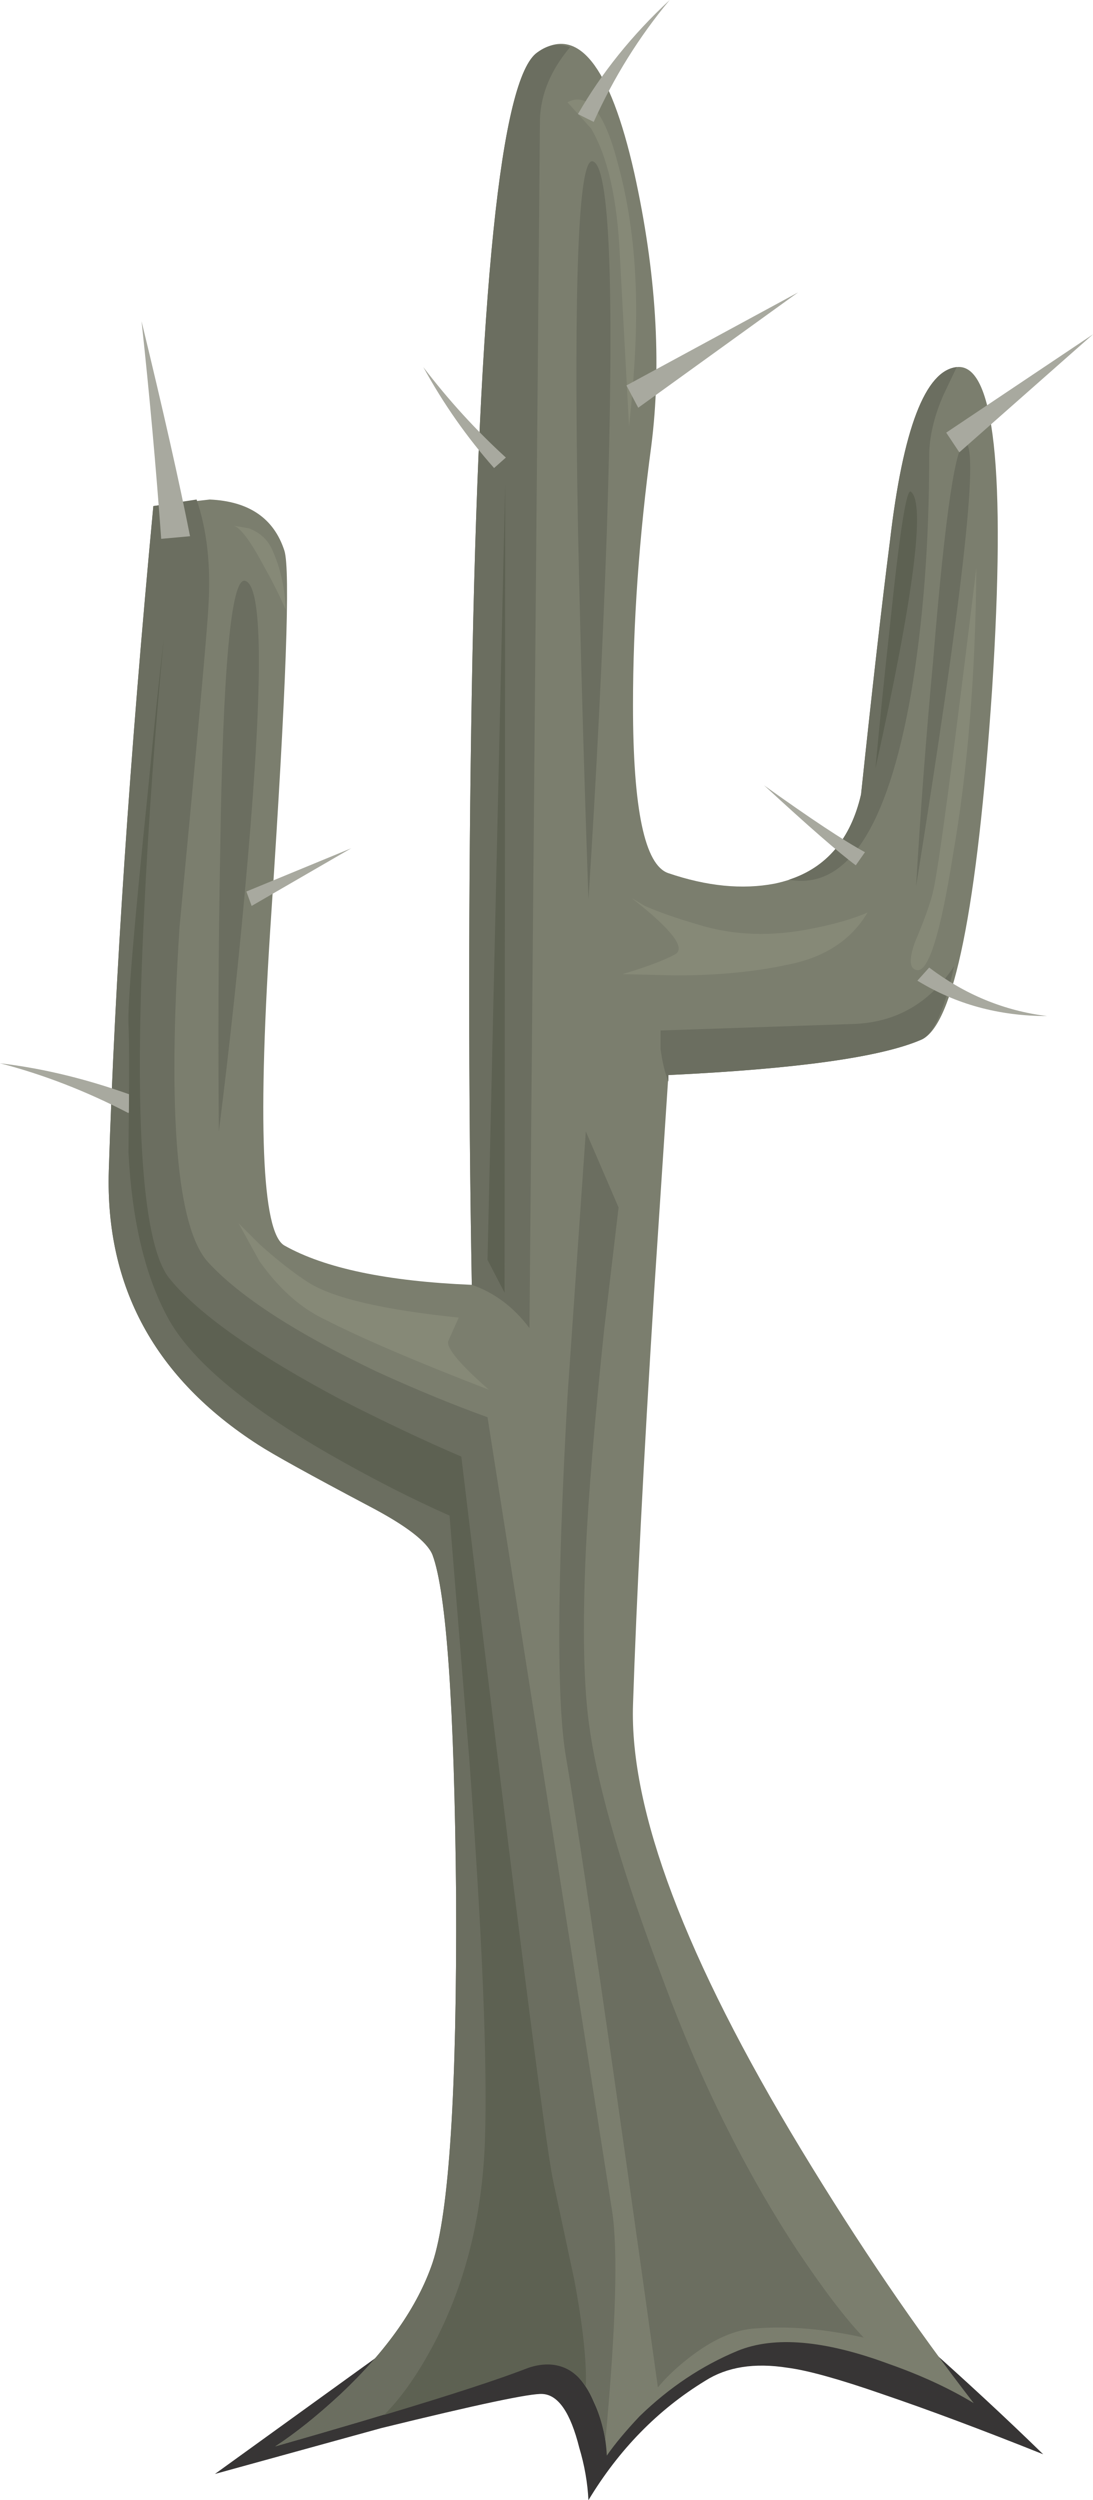 <?xml version="1.0" encoding="iso-8859-1"?>
<!-- Generator: Adobe Illustrator 15.1.0, SVG Export Plug-In . SVG Version: 6.00 Build 0)  -->
<!DOCTYPE svg PUBLIC "-//W3C//DTD SVG 1.1//EN" "http://www.w3.org/Graphics/SVG/1.1/DTD/svg11.dtd">
<svg version="1.1" id="buildings-mid" xmlns="http://www.w3.org/2000/svg" xmlns:xlink="http://www.w3.org/1999/xlink" x="0px"
	 y="0px" width="41.7px" height="95.35px" viewBox="0 0 41.7 95.35" style="enable-background:new 0 0 41.7 95.35;"
	 xml:space="preserve">
<symbol  id="FlashAICB_x2F_buildings-mid_x2F__x3C_Path_x3E__x5F_21" viewBox="0 -11.25 31.6 11.25">
	<g id="Layer_1_2_">
		<path style="fill-rule:evenodd;clip-rule:evenodd;fill:#373535;" d="M26.85-5.1c1.767-1.566,3.35-3.033,4.75-4.4
			c-2.333,0.933-4.383,1.7-6.15,2.3c-1.633,0.567-2.833,0.9-3.6,1C20.583-6,19.533-6.167,18.7-6.7c-1.8-1.1-3.284-2.617-4.45-4.55
			c-0.033,0.667-0.15,1.333-0.35,2c-0.333,1.333-0.8,2.017-1.4,2.05c-0.433,0.034-2.483-0.4-6.15-1.3L0-10.25L14.2,0l5.35-1.7
			C23.35-3,25.783-4.133,26.85-5.1z"/>
	</g>
</symbol>
<g>
	
		<use xlink:href="#FlashAICB_x2F_buildings-mid_x2F__x3C_Path_x3E__x5F_21"  width="31.6" height="11.25" y="-11.25" transform="matrix(1 0 0 -1 8.2 84.1)" style="overflow:visible;opacity:0.398;enable-background:new    ;"/>
	<path style="fill-rule:evenodd;clip-rule:evenodd;fill:#7B7E6E;" d="M36.5,14c1.434-0.167,1.884,3.933,1.35,12.3
		c-0.566,8.367-1.466,12.817-2.699,13.35c-1.534,0.667-4.75,1.117-9.65,1.35l-0.55,8.35c-0.4,6.4-0.667,11.617-0.8,15.65
		c-0.134,4.033,2,9.684,6.399,16.95c2.2,3.633,4.4,6.866,6.601,9.7c-0.934-0.567-2.017-1.067-3.25-1.5
		c-2.434-0.9-4.351-1.067-5.75-0.5c-1.367,0.566-2.617,1.399-3.75,2.5c-0.534,0.566-0.95,1.066-1.25,1.5
		c-0.034-0.733-0.2-1.417-0.5-2.051c-0.534-1.267-1.367-1.699-2.5-1.3c-1.767,0.667-4.984,1.667-9.65,3c0.767-0.5,1.6-1.166,2.5-2
		c1.767-1.666,2.933-3.333,3.5-5c0.633-1.899,0.933-6.566,0.9-14c-0.066-7.233-0.367-11.566-0.9-13c-0.2-0.5-1-1.116-2.4-1.85
		c-2.267-1.2-3.684-1.983-4.25-2.351c-3.934-2.533-5.833-6.017-5.7-10.45c0.233-7.333,0.8-15.783,1.7-25.35L8,19.05
		c1.5,0.067,2.45,0.717,2.85,1.95c0.233,0.733,0.066,5.35-0.5,13.85C9.817,42.783,9.983,47,10.85,47.5
		c1.533,0.866,3.917,1.366,7.15,1.5c-0.133-7.433-0.133-14.983,0-22.65C18.267,11.083,19.1,2.967,20.5,2
		c1.533-1.067,2.767,0.467,3.7,4.6c0.833,3.767,1.05,7.233,0.649,10.4c-0.466,3.467-0.699,6.767-0.699,9.9
		c0,3.967,0.449,6.1,1.35,6.4c1.467,0.5,2.816,0.633,4.05,0.4c1.767-0.367,2.867-1.5,3.3-3.4c0.434-4.1,0.801-7.316,1.101-9.65
		C34.45,16.35,35.3,14.133,36.5,14z"/>
	<path style="fill-rule:evenodd;clip-rule:evenodd;fill:#6B6E60;" d="M22.35,43.15l1.25,2.9l-0.55,4.65
		c-0.366,3.5-0.6,6.316-0.7,8.45c-0.133,3-0.083,5.267,0.15,6.8c0.333,2.333,1.283,5.566,2.85,9.7
		c1.4,3.767,3.084,7.149,5.051,10.149c1,1.5,1.85,2.617,2.55,3.351c-1.5-0.334-2.867-0.45-4.101-0.351
		c-0.8,0.033-1.666,0.417-2.6,1.15c-0.467,0.366-0.85,0.733-1.15,1.1c-1.767-12.666-2.933-20.666-3.5-24
		c-0.366-2.066-0.35-6.666,0.051-13.8L22.35,43.15z"/>
	<path style="fill-rule:evenodd;clip-rule:evenodd;fill:#6B6E60;" d="M9.35,22.15c0.667,0.167,0.7,3.717,0.1,10.65
		c-0.3,3.467-0.667,6.917-1.1,10.35c-0.033-3.533-0.017-7.066,0.05-10.6C8.5,25.483,8.817,22.017,9.35,22.15z"/>
	<path style="fill-rule:evenodd;clip-rule:evenodd;fill:#6B6E60;" d="M22.6,6.15c0.667,0.1,0.851,4.817,0.551,14.15
		c-0.167,4.7-0.4,9.367-0.7,14c-0.167-4.733-0.3-9.45-0.4-14.15C21.884,10.75,22.066,6.083,22.6,6.15z"/>
	<path style="fill-rule:evenodd;clip-rule:evenodd;fill:#6B6E60;" d="M36.85,16.9c0.5,0.267-0.133,5.9-1.899,16.9
		c0.166-2.867,0.383-5.733,0.649-8.6C36.066,19.5,36.483,16.733,36.85,16.9z"/>
	<g>
		<path style="fill-rule:evenodd;clip-rule:evenodd;fill:#6B6E60;" d="M4.15,44.65c0.233-7.333,0.8-15.783,1.7-25.35l1.65-0.25
			c0.4,1.167,0.55,2.534,0.45,4.1c-0.034,0.767-0.4,4.833-1.1,12.2c-0.467,7.233-0.1,11.5,1.1,12.8c1.2,1.3,3.333,2.683,6.4,4.149
			c1.533,0.7,2.95,1.283,4.25,1.75l4.75,30.25c0.233,1.5,0.15,4.417-0.25,8.75c-0.166-0.866-0.433-1.566-0.8-2.1
			c-0.533-0.767-1.25-0.983-2.149-0.65c-1.767,0.667-4.984,1.667-9.65,3c0.767-0.5,1.6-1.166,2.5-2c1.767-1.666,2.933-3.333,3.5-5
			c0.633-1.899,0.933-6.566,0.9-14c-0.066-7.233-0.367-11.566-0.9-13c-0.2-0.5-1-1.116-2.4-1.85c-2.267-1.2-3.684-1.983-4.25-2.351
			C5.917,52.566,4.017,49.083,4.15,44.65z"/>
		<path style="fill-rule:evenodd;clip-rule:evenodd;fill:#6B6E60;" d="M18,49c-0.133-7.433-0.133-14.983,0-22.65
			C18.267,11.083,19.1,2.967,20.5,2c0.4-0.3,0.816-0.367,1.25-0.2c-0.733,0.867-1.116,1.784-1.15,2.75L20.2,50.65
			C19.6,49.85,18.867,49.3,18,49z"/>
		<path style="fill-rule:evenodd;clip-rule:evenodd;fill:#6B6E60;" d="M35.45,17.4c0,3.333-0.233,6.367-0.7,9.1
			c-0.9,5.1-2.45,7.45-4.65,7.05c1.434-0.466,2.351-1.55,2.75-3.25c0.434-4.1,0.801-7.316,1.101-9.65c0.5-4.3,1.35-6.517,2.55-6.65
			L36,15.05C35.634,15.883,35.45,16.667,35.45,17.4z"/>
		<path style="fill-rule:evenodd;clip-rule:evenodd;fill:#6B6E60;" d="M32.6,39.05c1.601-0.066,2.867-0.8,3.801-2.2
			c-0.367,1.667-0.784,2.6-1.25,2.8c-1.534,0.667-4.75,1.117-9.65,1.35v0.25c-0.134-0.333-0.233-0.75-0.3-1.25v-0.7L32.6,39.05z"/>
	</g>
	<polygon style="fill-rule:evenodd;clip-rule:evenodd;fill:#5D6152;" points="18.6,48.05 19.275,18.425 19.25,49.3 	"/>
	<path style="fill-rule:evenodd;clip-rule:evenodd;fill:#5D6152;" d="M34.75,18.75c0.566,0.433,0.116,3.95-1.35,10.55
		c0.166-1.8,0.35-3.6,0.55-5.4C34.316,20.333,34.583,18.617,34.75,18.75z"/>
	<path style="fill-rule:evenodd;clip-rule:evenodd;fill:#868977;" d="M8.925,20.05l0.575,0.1c0.433,0.167,0.733,0.45,0.9,0.85
		c0.3,0.667,0.467,1.417,0.5,2.25c-0.233-0.533-0.5-1.067-0.8-1.6C9.579,20.668,9.187,20.135,8.925,20.05z"/>
	<path style="fill-rule:evenodd;clip-rule:evenodd;fill:#868977;" d="M37.25,21.65c-0.033,4.1-0.333,7.767-0.9,11
		C35.884,35.583,35.434,37.033,35,37c-0.3-0.033-0.333-0.383-0.1-1.05c0.366-0.867,0.6-1.517,0.699-1.95
		C35.8,33.167,36.35,29.05,37.25,21.65z"/>
	<path style="fill-rule:evenodd;clip-rule:evenodd;fill:#868977;" d="M31.05,35.4c0.834-0.167,1.517-0.367,2.05-0.6
		c-0.633,1.067-1.666,1.733-3.1,2c-1.233,0.267-2.65,0.4-4.25,0.4l-2-0.05c0.9-0.267,1.566-0.517,2-0.75s-0.116-0.95-1.65-2.15
		l0.5,0.3c0.534,0.233,1.2,0.467,2,0.7C27.967,35.683,29.45,35.733,31.05,35.4z"/>
	<path style="fill-rule:evenodd;clip-rule:evenodd;fill:#868977;" d="M21.65,3.9c0.767-0.4,1.399,0.35,1.899,2.25
		c0.4,1.434,0.634,2.983,0.7,4.65c0.066,1.5-0.017,3.317-0.25,5.45l-0.35-6.5C23.55,7.583,23.184,5.967,22.55,4.9L21.65,3.9z"/>
	<path style="fill-rule:evenodd;clip-rule:evenodd;fill:#868977;" d="M9.9,48.1l-0.8-1.45l0.8,0.8c0.667,0.6,1.283,1.083,1.85,1.45
		c0.933,0.6,2.85,1.05,5.75,1.35l-0.4,0.9c-0.067,0.267,0.45,0.883,1.55,1.85c-2.767-1.066-4.867-1.967-6.3-2.7
		C11.45,49.866,10.633,49.134,9.9,48.1z"/>
	<g>
		<g>
			<path style="fill-rule:evenodd;clip-rule:evenodd;fill:#A8A99F;" d="M22.05,4.35c0.9-1.567,2.066-3.017,3.5-4.35
				c-1.166,1.4-2.133,2.95-2.899,4.65L22.05,4.35z"/>
		</g>
	</g>
	<g>
		<g>
			<path style="fill-rule:evenodd;clip-rule:evenodd;fill:#A8A99F;" d="M18.85,17.85c-1.033-1.167-1.934-2.45-2.7-3.85
				c0.967,1.267,2.017,2.417,3.15,3.45L18.85,17.85z"/>
		</g>
	</g>
	<g>
		<g>
			<polygon style="fill-rule:evenodd;clip-rule:evenodd;fill:#A8A99F;" points="23.9,14.7 30.45,11.15 24.35,15.55 			"/>
		</g>
	</g>
	<g>
		<g>
			<polygon style="fill-rule:evenodd;clip-rule:evenodd;fill:#A8A99F;" points="36.1,16.5 41.7,12.75 36.6,17.25 			"/>
		</g>
	</g>
	<g>
		<g>
			<path style="fill-rule:evenodd;clip-rule:evenodd;fill:#A8A99F;" d="M35.45,36.9c1.366,1.033,2.866,1.65,4.5,1.85
				c-1.834,0-3.483-0.45-4.95-1.35L35.45,36.9z"/>
		</g>
	</g>
	<g>
		<g>
			<path style="fill-rule:evenodd;clip-rule:evenodd;fill:#A8A99F;" d="M32.65,33c-0.634-0.467-1.801-1.483-3.5-3.05
				c1.767,1.267,3.05,2.117,3.85,2.55L32.65,33z"/>
		</g>
	</g>
	<g>
		<g>
			<path style="fill-rule:evenodd;clip-rule:evenodd;fill:#A8A99F;" d="M6.15,20.55c-0.2-2.767-0.45-5.533-0.75-8.3
				c0.833,3.433,1.45,6.167,1.85,8.2L6.15,20.55z"/>
		</g>
	</g>
	<g>
		<g>
			<polygon style="fill-rule:evenodd;clip-rule:evenodd;fill:#A8A99F;" points="9.4,34 13.4,32.35 9.6,34.55 			"/>
		</g>
	</g>
	<g>
		<g>
			<path style="fill-rule:evenodd;clip-rule:evenodd;fill:#A8A99F;" d="M4.9,42.45c-1.6-0.833-3.233-1.467-4.9-1.9
				c1.7,0.2,3.45,0.633,5.25,1.3L4.9,42.45z"/>
		</g>
	</g>
	<g>
		<path style="fill-rule:evenodd;clip-rule:evenodd;fill:#5D6152;" d="M6.25,24.35c-0.329,3.409-0.579,6.876-0.75,10.4
			c-0.4,8.133-0.067,12.817,1,14.05c1.1,1.334,3.283,2.867,6.55,4.601c1.633,0.833,3.15,1.55,4.55,2.149
			c2.033,16.967,3.2,26.167,3.5,27.601c0.134,0.633,0.4,1.883,0.801,3.75c0.333,1.767,0.483,3.133,0.449,4.1
			c-0.533-0.767-1.267-1-2.199-0.7c-1,0.4-2.833,1-5.5,1.8c0.7-0.699,1.367-1.666,2-2.899c1.133-2.233,1.75-4.75,1.85-7.55
			c0.1-2.967-0.1-7.834-0.6-14.601l-0.75-9.25c-1.433-0.633-2.967-1.416-4.6-2.35c-3.233-1.867-5.283-3.601-6.15-5.2
			s-1.367-3.7-1.5-6.3c0.033-2.6,0.033-4.233,0-4.9c-0.033-0.8,0.217-3.783,0.75-8.95C5.867,27.833,6.067,25.917,6.25,24.35z"/>
	</g>
</g>
</svg>
